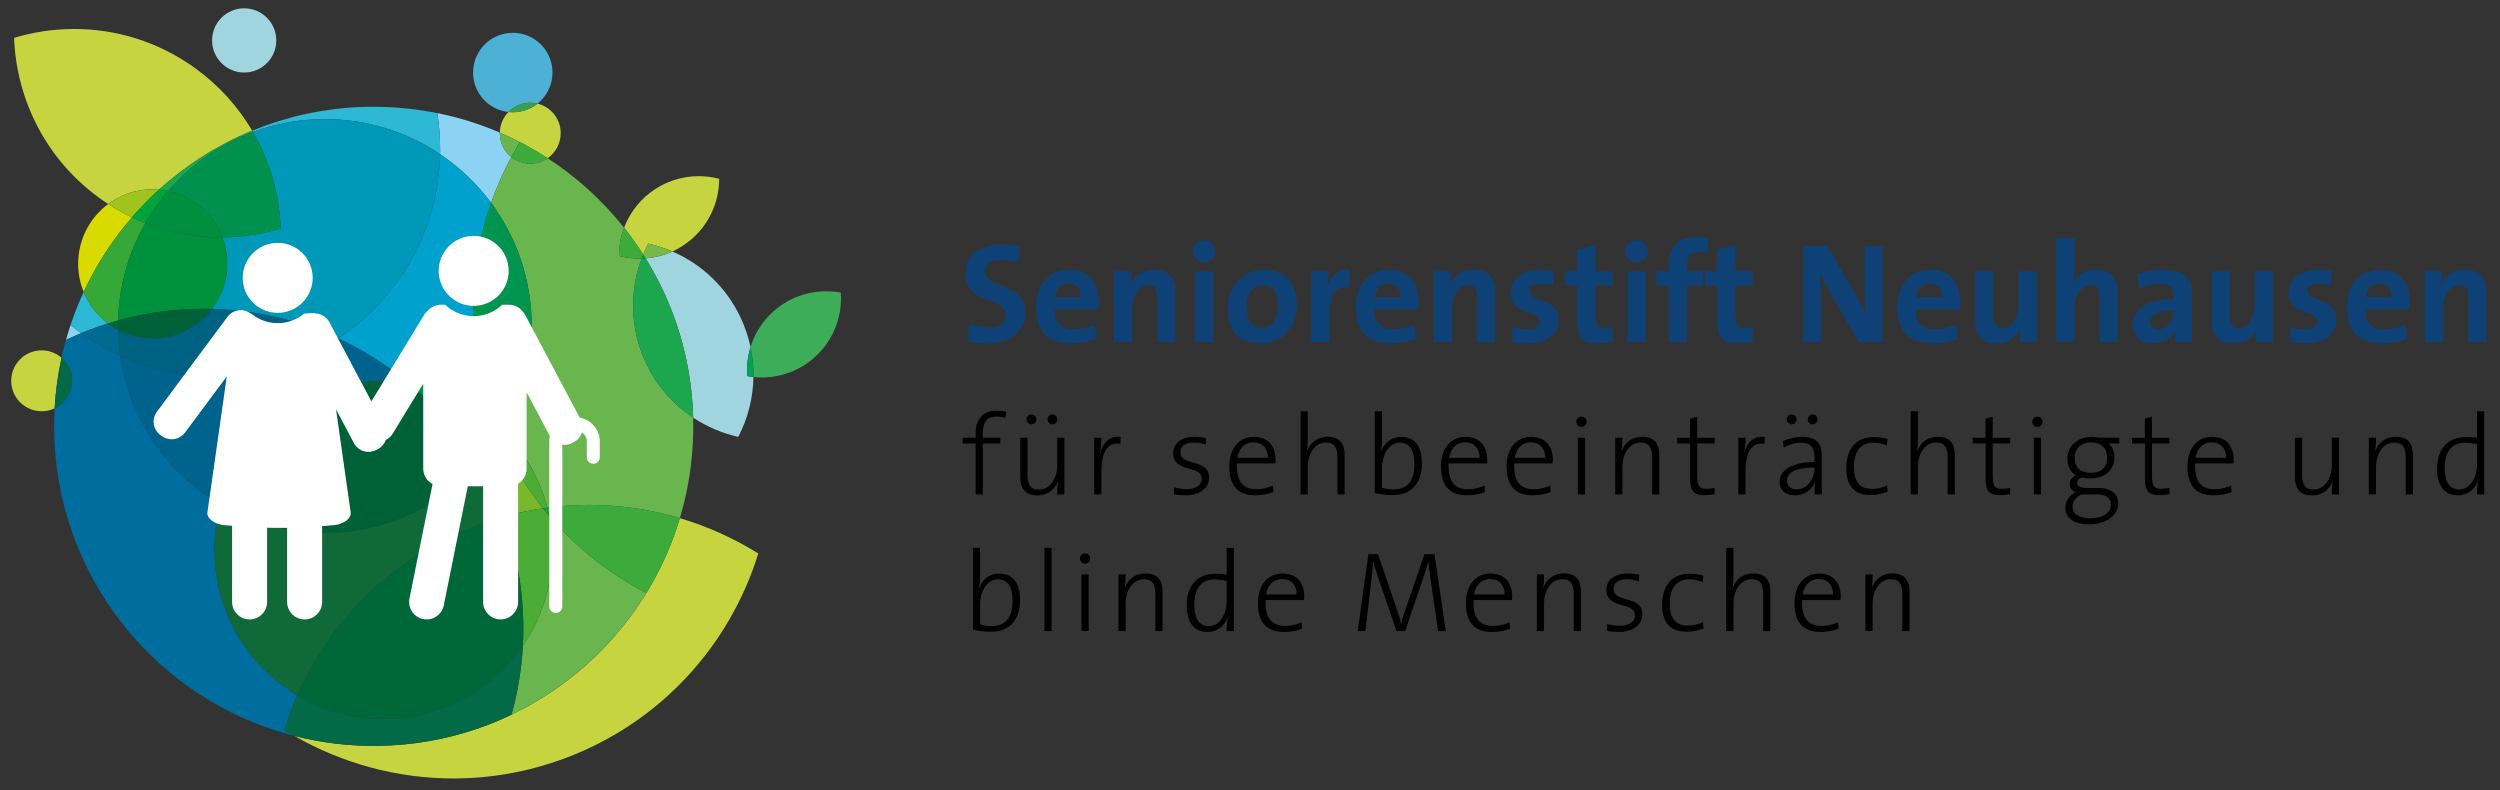<?xml version="1.0" encoding="utf-8"?>
<!-- Generator: Adobe Illustrator 16.0.0, SVG Export Plug-In . SVG Version: 6.00 Build 0)  -->
<!DOCTYPE svg PUBLIC "-//W3C//DTD SVG 1.1//EN" "http://www.w3.org/Graphics/SVG/1.1/DTD/svg11.dtd">
<svg version="1.1" id="Ebene_1" xmlns="http://www.w3.org/2000/svg" xmlns:xlink="http://www.w3.org/1999/xlink" x="0px" y="0px"
	 width="350px" height="110.647px" viewBox="0 0 350 110.647" enable-background="new 0 0 350 110.647" xml:space="preserve">
<rect x="0" y="0" width="350" height="110.647" fill="#333333" stroke="none"/>
<g>
	<defs>
		<rect id="SVGID_1_" width="350" height="110.647"/>
	</defs>
	<clipPath id="SVGID_2_">
		<use xlink:href="#SVGID_1_"  overflow="visible"/>
	</clipPath>
	<g clip-path="url(#SVGID_2_)">
		<defs>
			<rect id="SVGID_3_" x="-51.482" y="-103.753" width="457.402" height="322.359"/>
		</defs>
		<clipPath id="SVGID_4_">
			<use xlink:href="#SVGID_3_"  overflow="visible"/>
		</clipPath>
		<path clip-path="url(#SVGID_4_)" fill="#8CD2F2" d="M52.269,14.945c0.017,0,0.035-0.001,0.051-0.001
			C52.303,14.944,52.286,14.945,52.269,14.945 M52.208,14.945h0.049H52.208 M52.152,14.945h0.047H52.152 M52.093,14.945
			c0.017,0,0.035,0,0.05,0C52.126,14.945,52.111,14.945,52.093,14.945 M51.979,14.946c0.033,0,0.07,0,0.104,0
			C52.049,14.945,52.013,14.945,51.979,14.946 M51.918,14.947c0.017,0,0.034-0.001,0.049-0.001
			C51.951,14.946,51.935,14.947,51.918,14.947 M51.864,14.947c0.016,0,0.032,0,0.046,0C51.894,14.947,51.88,14.947,51.864,14.947
			 M51.804,14.948c0.017,0,0.035-0.001,0.05-0.001C51.838,14.947,51.821,14.948,51.804,14.948 M51.69,14.949
			c0.035-0.001,0.07-0.001,0.104-0.001C51.76,14.948,51.725,14.948,51.69,14.949 M51.63,14.95c0.016,0,0.033,0,0.049,0
			C51.663,14.95,51.648,14.95,51.63,14.95 M51.576,14.951c0.014,0,0.029,0,0.043,0C51.605,14.951,51.589,14.951,51.576,14.951
			 M51.516,14.952c0.017-0.001,0.035-0.001,0.051-0.001C51.55,14.951,51.533,14.951,51.516,14.952 M51.454,14.953
			c0.018,0,0.033,0,0.052,0C51.489,14.952,51.471,14.953,51.454,14.953 M51.403,14.954c0.016,0,0.034,0,0.051-0.001
			C51.438,14.954,51.419,14.954,51.403,14.954 M51.341,14.955c0.017,0,0.034-0.001,0.05-0.001
			C51.374,14.954,51.358,14.955,51.341,14.955 M51.286,14.957c0.013-0.001,0.033-0.001,0.048-0.001
			C51.317,14.955,51.303,14.956,51.286,14.957 M51.228,14.957c0.016,0,0.035,0,0.052,0C51.262,14.957,51.244,14.957,51.228,14.957
			 M51.113,14.96c0.036,0,0.07-0.002,0.105-0.002C51.183,14.958,51.149,14.96,51.113,14.96 M51.052,14.962
			c0.018,0,0.036,0,0.054-0.001C51.087,14.961,51.07,14.962,51.052,14.962 M50.997,14.964c0.018,0,0.036-0.001,0.053-0.002
			C51.032,14.963,51.014,14.964,50.997,14.964 M50.939,14.965c0.017,0,0.036-0.001,0.052-0.001
			C50.974,14.964,50.958,14.965,50.939,14.965 M50.825,14.969c0.036,0,0.071-0.002,0.107-0.003
			C50.896,14.967,50.86,14.968,50.825,14.969 M50.764,14.971c0.018-0.001,0.037-0.001,0.056-0.002
			C50.801,14.97,50.782,14.97,50.764,14.971 M50.708,14.974c0.02-0.002,0.036-0.002,0.056-0.002
			C50.744,14.972,50.727,14.972,50.708,14.974 M50.65,14.975c0.02-0.001,0.036-0.001,0.055-0.001
			C50.687,14.974,50.669,14.974,50.65,14.975 M50.537,14.98c0.037-0.001,0.073-0.003,0.112-0.005
			C50.609,14.977,50.575,14.979,50.537,14.98 M50.42,14.984c0.038-0.001,0.075-0.003,0.113-0.004
			C50.495,14.981,50.459,14.983,50.42,14.984 M50.363,14.986c0.019,0,0.037-0.001,0.057-0.002
			C50.4,14.985,50.382,14.986,50.363,14.986 M50.248,14.992c0.038-0.002,0.078-0.004,0.113-0.006
			C50.324,14.988,50.287,14.99,50.248,14.992 M35.305,18.294L35.305,18.294c4.64-1.91,9.674-3.063,14.943-3.302
			C44.979,15.232,39.945,16.384,35.305,18.294 M68.749,28.395c-1.971-2.657-4.387-4.964-7.136-6.813
			c0.005-0.242,0.008-0.486,0.008-0.729c0-1.709-0.136-3.386-0.397-5.021c-2.854-0.577-5.808-0.883-8.832-0.887
			c6.245,0.009,12.189,1.298,17.585,3.618c0,0.027-0.001,0.055-0.001,0.082c0,1.352,0.63,2.558,1.613,3.338
			C70.482,24.03,69.531,26.172,68.749,28.395 M87.375,31.883c-3.013-3.794-6.632-7.089-10.706-9.738c0,0,0,0,0-0.001
			C80.743,24.793,84.361,28.089,87.375,31.883C87.375,31.883,87.375,31.883,87.375,31.883 M8.615,50.086
			c0-0.001,0-0.001-0.001-0.001c0.702-3.211,1.749-6.294,3.101-9.206c0,0,0,0.001,0.001,0.002c-0.696,1.501-1.312,3.045-1.841,4.63
			c0.482,0.392,0.976,0.769,1.482,1.133c-0.717,0.298-1.424,0.614-2.121,0.948C9.007,48.413,8.799,49.245,8.615,50.086
			 M97.044,58.517c0-0.014,0-0.029-0.001-0.043C97.044,58.487,97.044,58.503,97.044,58.517 M97.045,58.568
			c0-0.017-0.001-0.032-0.001-0.048C97.044,58.536,97.045,58.552,97.045,58.568 M97.047,58.616
			c-0.001-0.016-0.001-0.028-0.001-0.043C97.045,58.587,97.045,58.602,97.047,58.616 M97.047,58.67c0-0.016,0-0.03,0-0.046
			C97.047,58.64,97.047,58.655,97.047,58.67 M97.048,58.717c0-0.015,0-0.031-0.001-0.046C97.048,58.686,97.048,58.702,97.048,58.717
			 M97.05,58.765c-0.001-0.012-0.001-0.025-0.001-0.039C97.048,58.74,97.048,58.752,97.05,58.765 M97.05,58.821
			c0-0.015,0-0.031,0-0.047C97.05,58.789,97.05,58.806,97.05,58.821 M97.052,58.866c0-0.014,0-0.027-0.002-0.041
			C97.052,58.839,97.052,58.852,97.052,58.866 M97.052,58.919c0-0.013,0-0.027,0-0.041C97.052,58.892,97.052,58.906,97.052,58.919
			 M97.054,58.969c0-0.016,0-0.03-0.001-0.046C97.053,58.939,97.053,58.954,97.054,58.969 M97.054,59.017c0-0.013,0-0.022,0-0.035
			C97.054,58.992,97.054,59.006,97.054,59.017 M97.055,59.072c0-0.014,0-0.03-0.001-0.044
			C97.055,59.042,97.055,59.058,97.055,59.072 M97.055,59.119c0-0.013,0-0.025,0-0.038C97.055,59.094,97.055,59.107,97.055,59.119
			 M97.056,59.174c0-0.013-0.001-0.03-0.001-0.043C97.055,59.144,97.056,59.161,97.056,59.174 M97.057,59.222
			c0-0.015,0-0.031,0-0.046C97.056,59.192,97.057,59.206,97.057,59.222 M97.057,59.269c0-0.011,0-0.023,0-0.035
			C97.057,59.245,97.057,59.259,97.057,59.269 M97.058,59.325c0-0.014-0.001-0.029-0.001-0.043
			C97.057,59.296,97.057,59.311,97.058,59.325 M7.583,59.339c0.006-0.728,0.028-1.454,0.069-2.173
			C7.611,57.886,7.588,58.61,7.583,59.339 M97.058,59.371v-0.034V59.371 M7.582,59.437c0-0.033,0-0.063,0-0.097
			C7.583,59.372,7.582,59.406,7.582,59.437 M97.058,59.475v-0.091V59.475 M7.582,59.482c0-0.015,0-0.028,0-0.043
			C7.582,59.454,7.582,59.468,7.582,59.482 M97.058,59.524v-0.036V59.524 M7.582,59.533v-0.042V59.533 M97.058,59.579v-0.045V59.579
			 M7.582,59.581v-0.044V59.581 M97.058,59.624V59.59V59.624 M7.582,59.625v-0.033V59.625 M7.582,59.684L7.582,59.684V59.64V59.684
			 M97.058,59.684v-0.044V59.684 M97.058,59.728v-0.044V59.728 M97.058,59.776v-0.035V59.776 M97.058,59.832v-0.046V59.832
			 M97.058,59.875v-0.038V59.875 M97.058,59.933v-0.042V59.933 M97.058,59.98v-0.046V59.98 M97.058,60.027V59.99V60.027
			 M97.057,60.083c0-0.015,0.001-0.03,0.001-0.045C97.058,60.053,97.057,60.068,97.057,60.083 M97.057,60.129
			c0-0.014,0-0.029,0-0.043C97.057,60.102,97.057,60.115,97.057,60.129 M97.056,60.182c0-0.014,0-0.029,0-0.044
			C97.057,60.152,97.056,60.168,97.056,60.182 M97.055,60.233c0-0.016,0.001-0.032,0.001-0.048
			C97.056,60.201,97.055,60.216,97.055,60.233 M97.055,60.28c0-0.016,0-0.029,0-0.045C97.055,60.251,97.055,60.264,97.055,60.28
			 M97.054,60.381c0-0.032,0.001-0.064,0.001-0.095C97.055,60.317,97.054,60.35,97.054,60.381 M97.05,60.533
			c0.002-0.048,0.003-0.097,0.004-0.147C97.053,60.435,97.052,60.484,97.05,60.533 M95.183,72.542L95.183,72.542
			c1.142-3.814,1.791-7.841,1.867-12.008C96.974,64.701,96.327,68.728,95.183,72.542"/>
		<path clip-path="url(#SVGID_4_)" fill="#00A1CD" d="M69.089,58.999c-3.32-2.844-7.437-4.785-11.971-5.441
			c-2.959-2.463-6.242-4.55-9.774-6.19c8.413-5.555,14.026-15.006,14.27-25.784c2.75,1.848,5.165,4.156,7.136,6.812
			c-1.631,4.643-2.519,9.635-2.519,14.834C66.23,48.779,67.242,54.095,69.089,58.999"/>
		<path clip-path="url(#SVGID_4_)" fill="#C6D53F" d="M63.485,108.984c-7.877,0-15.55-2.1-22.261-5.949
			c3.549,0.906,7.265,1.387,11.096,1.387h0.038h0.017h0.022h0.017h0.022h0.017h0.022h0.016h0.023h0.015
			c0.009-0.001,0.018-0.001,0.026-0.001h0.012h0.029h0.01c0.039,0,0.08,0,0.119,0h0.003c0.012,0,0.023,0,0.036-0.001h0.008h0.033
			c0.001,0,0.003,0,0.004,0h0.035h0.006c0.011,0,0.024,0,0.034,0h0.006c19.989-0.25,36.823-13.61,42.295-31.877
			c3.864,1.148,7.558,2.813,10.977,4.945c-3.959,12.779-13.589,23.65-27.099,28.679C73.925,108.078,68.661,108.984,63.485,108.984"
			/>
		<path clip-path="url(#SVGID_4_)" fill="#69B54E" d="M52.888,104.418c6.699-0.083,13.042-1.64,18.721-4.358
			c0.87-3.102,1.413-6.337,1.591-9.671c2.626-3.812,4.165-8.432,4.165-13.411c0-1.634-0.166-3.23-0.48-4.771
			c3.771,4.432,8.394,8.121,13.612,10.811c1.987-3.243,3.572-6.758,4.686-10.476h0.002C89.71,90.809,72.876,104.169,52.888,104.418
			 M52.848,104.419c0.011,0,0.022,0,0.035-0.001C52.873,104.419,52.859,104.419,52.848,104.419 M52.808,104.419
			c0.012,0,0.022,0,0.035,0C52.831,104.419,52.819,104.419,52.808,104.419 M52.77,104.419c0.011,0,0.022,0,0.033,0
			C52.792,104.419,52.782,104.419,52.77,104.419 M52.727,104.421c0.011-0.001,0.024-0.001,0.036-0.001
			C52.751,104.419,52.739,104.419,52.727,104.421 M52.605,104.422c0.041,0,0.08-0.001,0.12-0.001
			C52.685,104.421,52.644,104.422,52.605,104.422 M52.566,104.422c0.01,0,0.019,0,0.03,0
			C52.585,104.422,52.576,104.422,52.566,104.422 M52.529,104.422h0.027H52.529 M52.49,104.422h0.024H52.49 M52.454,104.422h0.021
			H52.454 M52.413,104.422h0.022H52.413 M52.374,104.422h0.022H52.374 M52.32,104.422h0.038H52.32"/>
		<path clip-path="url(#SVGID_4_)" fill="#3EAD59" d="M106.67,52.843c-0.397,0-0.794-0.021-1.189-0.064
			c0.023-1.393-0.109-2.798-0.404-4.193c0.573-1.866,1.648-3.603,3.211-4.998c2.111-1.883,4.743-2.809,7.365-2.809
			c0.689,0,1.379,0.064,2.057,0.191c0.237,3.308-1.007,6.685-3.674,9.063C111.924,51.917,109.293,52.843,106.67,52.843"/>
		<path clip-path="url(#SVGID_4_)" fill="#C6D53F" d="M15.144,28.562c-0.362-0.235-0.719-0.479-1.075-0.733
			C6.471,22.396,2.29,13.965,1.977,5.3c2.726-0.823,5.563-1.243,8.414-1.243c5.829,0,11.712,1.755,16.814,5.404
			c3.396,2.428,6.109,5.455,8.1,8.833c-4.824,1.986-9.229,4.792-13.033,8.242c-0.296-0.025-0.597-0.038-0.899-0.038
			C19.038,26.499,16.881,27.266,15.144,28.562"/>
		<path clip-path="url(#SVGID_4_)" fill="#69B54E" d="M22.273,26.537h-0.001c3.804-3.451,8.208-6.258,13.033-8.243
			c0,0.001,0,0,0,0.001C30.479,20.28,26.078,23.086,22.273,26.537"/>
		<path clip-path="url(#SVGID_4_)" fill="#C6D53F" d="M90.05,35.631c-0.828-1.296-1.723-2.548-2.676-3.749
			c0.708-1.878,1.931-3.589,3.638-4.903c2.031-1.563,4.426-2.317,6.804-2.317c0.967,0,1.933,0.125,2.87,0.373
			c-0.005,3.345-1.502,6.653-4.36,8.85c-0.692,0.533-1.427,0.972-2.189,1.319c-1.089-0.472-2.221-0.84-3.38-1.101
			C90.499,34.602,90.263,35.112,90.05,35.631"/>
		<path clip-path="url(#SVGID_4_)" fill="#69B54E" d="M90.05,35.632c-0.828-1.296-1.722-2.548-2.675-3.748v-0.001
			C88.329,33.083,89.222,34.335,90.05,35.632C90.05,35.631,90.05,35.631,90.05,35.632"/>
		<path clip-path="url(#SVGID_4_)" fill="#A0D5DF" d="M103.361,61.165c-2.248-0.503-4.392-1.417-6.318-2.695v-0.003
			c0-0.032-0.001-0.063-0.002-0.095c-0.001-0.001-0.001-0.005-0.001-0.007c-0.001-0.031-0.001-0.064-0.002-0.096v-0.003
			c0-0.016-0.002-0.03-0.002-0.046v-0.004c-0.001-0.032-0.003-0.064-0.003-0.096v-0.005c-0.001-0.015-0.001-0.031-0.001-0.045
			v-0.001c-0.002-0.018-0.002-0.033-0.002-0.05c-0.001,0-0.001-0.002-0.001-0.003c0-0.016,0-0.032-0.001-0.048
			c0-0.032-0.001-0.067-0.003-0.098c0-0.003,0-0.003,0-0.005c-0.001-0.031-0.003-0.066-0.004-0.098v-0.001
			c-0.002-0.049-0.004-0.101-0.007-0.15c-0.357-7.844-2.733-15.16-6.624-21.443c1.278-0.099,2.547-0.418,3.749-0.965
			c4.081,1.768,7.556,4.979,9.581,9.329c0.617,1.323,1.067,2.683,1.357,4.053c-0.405,1.317-0.561,2.697-0.461,4.065
			c0.287,0.054,0.576,0.097,0.868,0.128C105.433,55.712,104.697,58.586,103.361,61.165"/>
		<path clip-path="url(#SVGID_4_)" fill="#2DB8D5" d="M97.012,57.612c-0.357-7.844-2.735-15.16-6.624-21.443
			C94.278,42.452,96.655,49.768,97.012,57.612 M97.019,57.762c-0.002-0.05-0.004-0.099-0.007-0.15
			C97.014,57.663,97.016,57.713,97.019,57.762 M97.023,57.862c-0.001-0.033-0.003-0.065-0.004-0.098
			C97.02,57.796,97.021,57.831,97.023,57.862 M97.026,57.964c-0.001-0.032-0.001-0.065-0.003-0.098
			C97.023,57.897,97.024,57.933,97.026,57.964 M97.029,58.013c-0.001-0.015-0.003-0.032-0.003-0.048
			C97.026,57.981,97.027,57.997,97.029,58.013 M97.031,58.065c-0.002-0.017-0.002-0.032-0.002-0.049
			C97.029,58.033,97.029,58.048,97.031,58.065 M97.032,58.113c-0.001-0.016-0.001-0.03-0.001-0.046
			C97.031,58.082,97.031,58.098,97.032,58.113 M97.035,58.214c-0.001-0.032-0.001-0.064-0.003-0.095
			C97.034,58.15,97.034,58.184,97.035,58.214 M97.037,58.265c0-0.015-0.001-0.031-0.001-0.045
			C97.036,58.234,97.037,58.25,97.037,58.265 M97.041,58.364c-0.002-0.033-0.002-0.063-0.004-0.096
			C97.038,58.299,97.039,58.332,97.041,58.364 M97.042,58.466c0-0.032-0.001-0.063-0.002-0.094
			C97.041,58.403,97.042,58.434,97.042,58.466"/>
		<path clip-path="url(#SVGID_4_)" fill="#00A255" d="M105.481,52.779c-0.292-0.031-0.581-0.074-0.869-0.127
			c-0.098-1.369,0.059-2.749,0.463-4.065C105.372,49.981,105.504,51.386,105.481,52.779"/>
		<path clip-path="url(#SVGID_4_)" fill="#77B848" d="M90.388,36.169c-0.111-0.181-0.224-0.359-0.338-0.538
			c0.213-0.52,0.449-1.029,0.708-1.528c1.158,0.261,2.291,0.629,3.379,1.101C92.936,35.751,91.666,36.07,90.388,36.169"/>
		<path clip-path="url(#SVGID_4_)" fill="#1CA74F" d="M90.388,36.169c-0.112-0.18-0.225-0.359-0.338-0.538
			C90.165,35.81,90.277,35.989,90.388,36.169L90.388,36.169"/>
		<path clip-path="url(#SVGID_4_)" fill="#C6D53F" d="M97.043,58.473c-0.001-0.001-0.001-0.001-0.001-0.004
			C97.042,58.472,97.042,58.472,97.043,58.473 M97.044,58.521v-0.004V58.521 M97.045,58.573v-0.004V58.573 M97.047,58.624
			c0-0.002,0-0.005,0-0.009C97.046,58.617,97.047,58.622,97.047,58.624 M97.048,58.67C97.048,58.669,97.048,58.671,97.048,58.67
			 M97.048,58.727v-0.01V58.727 M97.05,58.775v-0.01V58.775 M97.051,58.825v-0.004V58.825 M97.052,58.878c0-0.004,0-0.008,0-0.012
			C97.052,58.87,97.052,58.875,97.052,58.878 M97.053,58.923v-0.004V58.923 M97.053,58.982c0-0.005,0-0.008,0-0.013
			C97.053,58.974,97.053,58.978,97.053,58.982 M97.055,59.028v-0.011V59.028 M97.055,59.082c0-0.003,0-0.006,0-0.01
			C97.055,59.076,97.055,59.079,97.055,59.082 M97.056,59.131c0-0.004,0-0.008-0.001-0.013
			C97.056,59.124,97.056,59.127,97.056,59.131 M97.056,59.177v-0.003V59.177 M97.058,59.234v-0.012V59.234 M97.058,59.282
			c0-0.005,0-0.008,0-0.014C97.058,59.273,97.058,59.277,97.058,59.282 M97.058,59.337c0-0.003,0-0.009,0-0.011
			C97.058,59.329,97.058,59.333,97.058,59.337 M97.058,59.384v-0.013V59.384 M97.059,59.488v-0.013V59.488 M97.059,59.533v-0.009
			V59.533 M97.059,59.59v-0.011V59.59 M97.059,59.639v-0.015V59.639 M97.059,59.741v-0.014V59.741 M97.059,59.786v-0.01V59.786
			 M97.059,59.839v-0.006V59.839 M97.059,59.891v-0.015V59.891 M97.059,59.934v-0.001V59.934 M97.058,59.99v-0.01V59.99
			 M97.058,60.037c0-0.003,0-0.007,0-0.01C97.058,60.03,97.058,60.034,97.058,60.037 M97.058,60.086v-0.003V60.086 M97.058,60.138
			v-0.009V60.138 M97.056,60.185v-0.002V60.185 M97.056,60.235v-0.002V60.235 M97.055,60.286c0-0.002,0-0.003,0-0.006
			C97.055,60.282,97.055,60.285,97.055,60.286 M97.053,60.386v-0.004V60.386 M97.051,60.534L97.051,60.534L97.051,60.534"/>
		<path clip-path="url(#SVGID_4_)" fill="#69B54E" d="M95.183,72.541c-4.088-1.214-8.364-1.851-12.704-1.851
			c-1.942,0-3.898,0.128-5.855,0.389c-1.065-4.151-3.228-7.862-6.16-10.805c2.524-4.296,3.971-9.301,3.971-14.644
			c0-6.456-2.113-12.42-5.686-17.235c0.781-2.223,1.733-4.365,2.84-6.411c0.726,0.578,1.647,0.923,2.649,0.923
			c0.902,0,1.741-0.28,2.43-0.761c4.074,2.648,7.693,5.943,10.706,9.738c-0.476,1.263-0.719,2.602-0.721,3.947
			c0.937,0.247,1.902,0.373,2.87,0.373c0.102,0,0.203-0.001,0.304-0.004c-1.701,4.561-1.646,9.775,0.572,14.537
			c1.518,3.26,3.852,5.882,6.643,7.734v0.003c0,0.014,0.001,0.03,0.001,0.043v0.004c0,0.017,0,0.031,0.001,0.048v0.004
			c0,0.015,0,0.028,0,0.043v0.009c0.001,0.015,0.001,0.03,0.001,0.045v0c0,0.017,0.001,0.031,0.001,0.046
			c0,0.003,0.001,0.007,0.001,0.01c0,0.013,0,0.026,0,0.039v0.008c0,0.016,0.001,0.031,0.001,0.047v0.004
			c0.001,0.013,0.001,0.027,0.001,0.041v0.013c0,0.014,0,0.028,0.001,0.041v0.004c0,0.016,0,0.031,0,0.046v0.013
			c0,0.012,0,0.022,0,0.035c0.001,0.004,0.001,0.006,0.001,0.01c0,0.015,0,0.031,0,0.046v0.009c0,0.012,0,0.026,0,0.038v0.012
			c0.001,0.013,0.001,0.029,0.001,0.042v0.003c0,0.015,0,0.03,0,0.044c0,0.005,0,0.009,0,0.014v0.034v0.013
			c0.001,0.015,0.001,0.029,0.001,0.044v0.011c0,0.011,0,0.023,0,0.035v0.013c0,0.029,0,0.061,0,0.09v0.015v0.035v0.009v0.046v0.011
			c0.001,0.01,0.001,0.023,0.001,0.034v0.015v0.045v0.044v0.013c0,0.011,0,0.022-0.001,0.035v0.011v0.046v0.006v0.038v0.013
			c0,0.015,0,0.029,0,0.043v0.001v0.046v0.009c0,0.013,0,0.025,0,0.038v0.01c0,0.015,0,0.03-0.001,0.045v0.004v0.043
			c0,0.003,0,0.006,0,0.009v0.043c0,0.001,0,0.001,0,0.003c0,0.016,0,0.032-0.001,0.048v0.003c0,0.015,0,0.028,0,0.043v0.007
			c0,0.032-0.001,0.063-0.001,0.095c0,0.001,0,0.004,0,0.005c0,0.048-0.001,0.098-0.001,0.146v0
			C96.974,64.701,96.326,68.728,95.183,72.541"/>
		<path clip-path="url(#SVGID_4_)" fill="#00954F" d="M70.464,60.274c-0.441-0.442-0.9-0.868-1.375-1.275
			c-1.848-4.904-2.859-10.22-2.859-15.77c0-5.2,0.887-10.192,2.519-14.834c3.573,4.815,5.686,10.779,5.686,17.235
			C74.435,50.973,72.988,55.978,70.464,60.274"/>
		<path clip-path="url(#SVGID_4_)" fill="#3CAB3C" d="M90.497,83.018c-5.219-2.691-9.841-6.378-13.613-10.81
			c-0.078-0.379-0.165-0.756-0.261-1.128c1.958-0.262,3.914-0.39,5.858-0.39c4.338,0,8.614,0.636,12.702,1.852
			C94.068,76.26,92.483,79.775,90.497,83.018"/>
		<path clip-path="url(#SVGID_4_)" fill="#3CAB3C" d="M89.524,36.203c-0.968,0-1.933-0.125-2.87-0.373
			c0.001-1.345,0.245-2.683,0.72-3.947c0.953,1.201,1.848,2.453,2.676,3.749c-0.077,0.188-0.151,0.376-0.222,0.567
			C89.727,36.201,89.625,36.203,89.524,36.203"/>
		<path clip-path="url(#SVGID_4_)" fill="#77B848" d="M97.012,57.613L97.012,57.613 M97.019,57.765v-0.002V57.765 M97.023,57.867
			c0-0.003,0-0.002-0.001-0.005C97.023,57.863,97.023,57.864,97.023,57.867 M97.026,57.965L97.026,57.965 M97.029,58.016v-0.003
			V58.016 M97.031,58.067v-0.001V58.067 M97.032,58.118c0-0.003,0-0.003,0-0.005C97.032,58.115,97.032,58.116,97.032,58.118
			 M97.035,58.22v-0.005V58.22 M97.037,58.268v-0.004V58.268 M97.041,58.371c0-0.003,0-0.004-0.001-0.007
			C97.041,58.365,97.041,58.369,97.041,58.371 M97.042,58.469L97.042,58.469v-0.003V58.469"/>
		<path clip-path="url(#SVGID_4_)" fill="#1CA74F" d="M97.042,58.469c-2.792-1.852-5.125-4.473-6.644-7.733
			c-2.217-4.762-2.272-9.977-0.57-14.537c0.186-0.005,0.374-0.015,0.56-0.029c3.889,6.282,6.267,13.599,6.624,21.443
			c0.002,0.051,0.005,0.1,0.007,0.15v0.002c0.001,0.032,0.003,0.065,0.003,0.097c0.001,0.003,0.001,0.001,0.001,0.005
			c0,0.032,0.001,0.065,0.003,0.098c0,0.015,0.001,0.032,0.003,0.048v0.003c0,0.017,0,0.032,0.002,0.05v0.001
			c0,0.015,0,0.03,0.001,0.045c0,0.002,0,0.002,0,0.005c0.001,0.032,0.002,0.065,0.003,0.096v0.005c0,0.014,0.001,0.03,0.001,0.044
			v0.004c0.001,0.033,0.002,0.063,0.003,0.096c0.001,0.003,0.001,0.004,0.001,0.007c0,0.032,0.001,0.063,0.002,0.095V58.469"/>
		<path clip-path="url(#SVGID_4_)" fill="#00A13F" d="M89.829,36.199c0.07-0.19,0.144-0.379,0.222-0.566
			c0.114,0.178,0.226,0.357,0.337,0.537C90.201,36.184,90.015,36.193,89.829,36.199"/>
		<path clip-path="url(#SVGID_4_)" fill="#A0D5DF" d="M52.257,14.944h0.012H52.257 M52.392,14.944H52.32H52.392 M52.199,14.945
			h0.009H52.199 M52.144,14.945h0.008H52.144 M52.083,14.946c0.004-0.001,0.007-0.001,0.01-0.001
			C52.089,14.945,52.087,14.945,52.083,14.946 M51.969,14.946h0.011H51.969 M51.91,14.946h0.008H51.91 M51.855,14.947h0.01H51.855
			 M51.795,14.948h0.009H51.795 M51.679,14.949h0.011H51.679 M51.619,14.95c0.004-0.001,0.008-0.001,0.011-0.001
			C51.627,14.949,51.622,14.949,51.619,14.95 M51.567,14.951h0.008H51.567 M51.506,14.952h0.01H51.506 M51.454,14.953L51.454,14.953
			 M51.391,14.954h0.012H51.391 M51.334,14.956c0.001,0,0.004,0,0.008,0C51.338,14.955,51.337,14.956,51.334,14.956 M51.279,14.957
			h0.006H51.279 M51.219,14.958c0.002,0,0.005,0,0.007,0C51.225,14.958,51.222,14.958,51.219,14.958 M51.106,14.961h0.006H51.106
			 M51.049,14.962h0.003H51.049 M50.993,14.964h0.004H50.993 M50.933,14.965c0.001,0,0.004,0,0.007,0
			C50.937,14.965,50.936,14.965,50.933,14.965 M50.819,14.97h0.004H50.819 M50.764,14.971L50.764,14.971L50.764,14.971
			 M50.706,14.974h0.002H50.706 M50.647,14.976h0.003H50.647 M50.533,14.979h0.003H50.533 M50.42,14.984L50.42,14.984L50.42,14.984
			 M50.362,14.986L50.362,14.986L50.362,14.986 M50.248,14.992h0.001H50.248"/>
		<path clip-path="url(#SVGID_4_)" fill="#2DB8D5" d="M61.613,21.583c-4.61-3.099-10.159-4.906-16.131-4.906
			c-3.542,0-6.935,0.636-10.071,1.799c-0.036-0.061-0.071-0.12-0.106-0.181c4.64-1.911,9.674-3.063,14.943-3.304
			c0.039-0.001,0.076-0.003,0.113-0.004h0.002c0.019-0.001,0.037-0.001,0.057-0.003l0,0c0.038-0.001,0.075-0.002,0.113-0.004
			c0.002,0,0.002,0,0.003,0c0.038-0.001,0.073-0.003,0.112-0.004h0.001c0.02,0,0.037-0.001,0.055-0.002h0.003
			c0.019-0.001,0.036-0.001,0.056-0.001c0.018-0.001,0.037-0.001,0.056-0.002h0.005c0.035-0.001,0.072-0.002,0.107-0.004h0.008
			c0.017,0,0.035,0,0.052-0.001h0.005c0.019,0,0.036,0,0.053-0.001h0.002c0.018,0,0.036,0,0.053-0.002c0.003,0,0.007,0,0.008,0
			c0.036,0,0.07-0.001,0.107-0.002h0.007c0.017,0,0.035,0,0.052,0c0.004,0,0.002,0,0.007-0.001c0.016,0,0.031,0,0.048,0h0.007
			c0.017-0.001,0.033-0.001,0.05-0.001h0.012c0.016-0.001,0.034-0.001,0.051-0.001l0,0c0.017,0,0.035-0.001,0.051-0.001h0.01
			c0.017,0,0.035-0.001,0.051-0.001h0.009c0.014,0,0.03,0,0.044,0h0.01c0.018,0,0.032-0.001,0.049-0.001c0.005,0,0.007,0,0.011,0
			c0.035,0,0.07,0,0.104-0.001h0.009c0.017,0,0.033,0,0.05,0c0.003,0,0.008,0,0.01,0h0.046c0.003,0,0.005,0,0.008-0.001h0.049h0.013
			c0.034,0,0.069,0,0.102,0h0.011h0.05h0.008c0.015,0,0.033-0.001,0.047-0.001h0.009h0.049h0.012h0.051h0.072
			c3.024,0.005,5.978,0.311,8.833,0.888c0.261,1.636,0.397,3.313,0.397,5.021C61.622,21.097,61.619,21.34,61.613,21.583"/>
		<path clip-path="url(#SVGID_4_)" fill="#0098B8" d="M47.344,47.367c-5.393-2.503-11.369-3.965-17.667-4.124
			c1.334-1.752,2.126-3.941,2.126-6.313c0-1.303-0.239-2.549-0.674-3.698c2.768-0.023,5.52-0.443,8.168-1.242
			c-0.169-4.724-1.49-9.377-3.887-13.514c3.137-1.164,6.53-1.8,10.071-1.8c5.973,0,11.521,1.808,16.132,4.906
			C61.37,32.36,55.757,41.813,47.344,47.367"/>
		<path clip-path="url(#SVGID_4_)" fill="#1CA74F" d="M23.551,26.727c-0.417-0.088-0.844-0.153-1.277-0.188
			c3.804-3.452,8.206-6.257,13.031-8.244c0.036,0.061,0.07,0.121,0.106,0.182C30.784,20.193,26.715,23.059,23.551,26.727"/>
		<path clip-path="url(#SVGID_4_)" fill="#00914E" d="M31.128,33.231c-1.242-3.275-4.087-5.763-7.578-6.504
			c3.165-3.668,7.233-6.534,11.86-8.251c2.396,4.137,3.716,8.791,3.887,13.514C36.649,32.789,33.897,33.208,31.128,33.231"/>
		<path clip-path="url(#SVGID_4_)" fill="#2DB8D5" d="M11.357,46.644c-0.506-0.364-1-0.742-1.481-1.134
			c0.528-1.584,1.144-3.13,1.839-4.63c0.72,1.755,1.902,3.271,3.398,4.395C13.835,45.677,12.583,46.134,11.357,46.644"/>
		<path clip-path="url(#SVGID_4_)" fill="#2371A2" d="M7.583,59.341v-0.002V59.341z M7.583,59.439v-0.002V59.439 M7.583,59.491
			v-0.008V59.491 M7.582,59.537v-0.002V59.537 M7.582,59.593v-0.012V59.593 M7.582,59.64v-0.015V59.64"/>
		<path clip-path="url(#SVGID_4_)" fill="#006D9F" d="M41.225,103.036C21.884,98.099,7.581,80.561,7.581,59.683v-0.043v-0.013
			c0-0.012,0-0.022,0.001-0.033v-0.012v-0.045v-0.001v-0.044v-0.008c0-0.014,0-0.028,0-0.043v-0.002c0-0.032,0-0.064,0-0.097V59.34
			c0.006-0.729,0.028-1.454,0.069-2.175c1.443-0.682,2.44-2.151,2.44-3.854c0-1.29-0.572-2.445-1.477-3.227
			c0.185-0.839,0.391-1.671,0.621-2.493c0.697-0.333,1.404-0.65,2.121-0.948c1.705,1.227,3.537,2.289,5.472,3.162
			c1.285,8.894,6.612,16.481,14.061,20.835c-0.559,2.017-0.858,4.142-0.858,6.337c0,8.659,4.651,16.233,11.59,20.359
			c-0.696,1.579-1.303,3.198-1.815,4.85C40.273,102.479,40.746,102.761,41.225,103.036"/>
		<path clip-path="url(#SVGID_4_)" fill="#00638E" d="M30.889,70.641C23.441,66.287,18.113,58.7,16.829,49.806
			c3.979,1.797,8.395,2.797,13.044,2.797c6.454,0,12.459-1.926,17.472-5.236c3.533,1.641,6.814,3.728,9.774,6.189
			c-1.117-0.161-2.259-0.245-3.421-0.245C42.822,53.311,33.66,60.647,30.889,70.641"/>
		<path clip-path="url(#SVGID_4_)" fill="#276B45" d="M52.882,104.418h0.006H52.882 M52.842,104.419h0.007H52.842 M52.803,104.419
			h0.004H52.803 M52.762,104.419h0.008H52.762 M52.724,104.42h0.003H52.724 M52.595,104.421h0.01H52.595 M52.556,104.421h0.011
			H52.556 M52.514,104.421h0.015H52.514 M52.475,104.422c0.006,0,0.009-0.001,0.015-0.001
			C52.485,104.421,52.479,104.422,52.475,104.422 M52.435,104.422h0.017H52.435 M52.396,104.422h0.017H52.396 M52.357,104.422h0.017
			H52.357"/>
		<path clip-path="url(#SVGID_4_)" fill="#046946" d="M52.32,104.422c-3.83,0-7.547-0.481-11.095-1.387
			c-0.479-0.273-0.951-0.556-1.418-0.848c0.512-1.651,1.118-3.271,1.815-4.851c3.535,2.103,7.664,3.309,12.076,3.309
			c8.092,0,15.235-4.06,19.502-10.256c-0.178,3.333-0.721,6.569-1.591,9.671c-5.679,2.718-12.022,4.275-18.721,4.358h-0.005
			c-0.012,0.001-0.023,0.001-0.035,0.001h-0.006c-0.012,0-0.022,0-0.035,0h-0.005c-0.011,0-0.022,0-0.033,0h-0.007
			c-0.012,0-0.025,0-0.036,0.001h-0.002c-0.04,0-0.079,0.001-0.12,0.001h-0.009c-0.011,0-0.02,0-0.03,0h-0.011h-0.027h-0.015H52.49
			c-0.006,0-0.009,0-0.015,0h-0.021h-0.019h-0.022h-0.017h-0.022h-0.017H52.32"/>
		<path clip-path="url(#SVGID_4_)" fill="#006B91" d="M16.828,49.806c-1.935-0.873-3.766-1.935-5.471-3.162
			c1.226-0.509,2.478-0.967,3.756-1.368c0.447,0.336,0.921,0.637,1.42,0.898C16.557,47.405,16.656,48.617,16.828,49.806"/>
		<path clip-path="url(#SVGID_4_)" fill="#006282" d="M29.873,52.602c-4.65,0-9.066-1-13.045-2.797
			c-0.171-1.188-0.271-2.4-0.293-3.631c1.446,0.758,3.091,1.187,4.837,1.187c3.388,0,6.398-1.615,8.305-4.118
			c6.298,0.16,12.274,1.62,17.666,4.124C42.333,50.676,36.327,52.602,29.873,52.602"/>
		<path clip-path="url(#SVGID_4_)" fill="#D9DA00" d="M11.714,40.878c-0.499-1.218-0.773-2.55-0.773-3.948
			c0-3.426,1.651-6.467,4.202-8.368c1.081,0.703,2.192,1.324,3.328,1.865C15.76,33.562,13.479,37.075,11.714,40.878"/>
		<path clip-path="url(#SVGID_4_)" fill="#78B82C" d="M11.715,40.88c0,0,0-0.001,0-0.002c1.765-3.803,4.046-7.316,6.757-10.45
			c0,0,0.001,0,0.002,0C15.762,33.562,13.479,37.077,11.715,40.88"/>
		<path clip-path="url(#SVGID_4_)" fill="#9FC41D" d="M18.471,30.428c-1.135-0.542-2.247-1.163-3.328-1.866
			c1.738-1.296,3.894-2.063,6.228-2.063c0.304,0,0.604,0.013,0.9,0.038C20.928,27.756,19.659,29.055,18.471,30.428"/>
		<path clip-path="url(#SVGID_4_)" fill="#4BAD35" d="M18.473,30.429c0,0,0,0-0.002,0c1.188-1.373,2.458-2.672,3.801-3.891h0.001
			C20.929,27.756,19.661,29.056,18.473,30.429"/>
		<path clip-path="url(#SVGID_4_)" fill="#36A838" d="M15.113,45.275c-1.496-1.123-2.679-2.639-3.398-4.395
			c1.764-3.804,4.047-7.318,6.759-10.452c0.618,0.295,1.245,0.567,1.876,0.815c-2.31,4.028-3.681,8.664-3.81,13.61
			C16.061,44.987,15.585,45.127,15.113,45.275"/>
		<path clip-path="url(#SVGID_4_)" fill="#00913D" d="M16.539,44.854c0.13-4.945,1.5-9.583,3.812-13.609
			c3.404,1.335,6.979,1.988,10.532,1.988c0.081,0,0.164,0,0.245-0.001c0.436,1.15,0.675,2.396,0.675,3.698
			c0,2.374-0.792,4.562-2.126,6.314c-0.383-0.009-0.766-0.015-1.15-0.015C24.374,43.229,20.354,43.795,16.539,44.854"/>
		<path clip-path="url(#SVGID_4_)" fill="#00A23C" d="M20.35,31.244c-0.631-0.247-1.258-0.519-1.878-0.814
			c1.188-1.374,2.457-2.673,3.801-3.892c0.434,0.037,0.861,0.101,1.278,0.189C22.347,28.123,21.273,29.635,20.35,31.244"/>
		<path clip-path="url(#SVGID_4_)" fill="#008F3E" d="M30.883,33.233c-3.553,0-7.128-0.653-10.533-1.989
			c0.923-1.608,1.997-3.122,3.201-4.517c3.491,0.743,6.336,3.229,7.579,6.505C31.048,33.232,30.964,33.233,30.883,33.233"/>
		<path clip-path="url(#SVGID_4_)" fill="#006738" d="M16.535,46.174c-0.499-0.261-0.974-0.563-1.421-0.898
			c0.472-0.148,0.947-0.288,1.426-0.421c-0.006,0.259-0.011,0.516-0.011,0.775C16.528,45.811,16.532,45.993,16.535,46.174"/>
		<path clip-path="url(#SVGID_4_)" fill="#006037" d="M21.372,47.361c-1.746,0-3.392-0.429-4.837-1.187
			c-0.004-0.182-0.006-0.363-0.006-0.545c0-0.259,0.003-0.518,0.011-0.775c3.815-1.059,7.835-1.625,11.988-1.625
			c0.384,0,0.767,0.004,1.149,0.014C27.771,45.746,24.76,47.361,21.372,47.361"/>
		<path clip-path="url(#SVGID_4_)" fill="#4DB1D5" d="M71.177,15.68c-2.783-0.305-4.947-2.664-4.947-5.527
			c0-3.07,2.49-5.56,5.56-5.56c3.071,0,5.561,2.49,5.561,5.56c0,1.763-0.82,3.333-2.1,4.353c-0.325-0.08-0.664-0.122-1.013-0.122
			C73.037,14.384,71.952,14.88,71.177,15.68"/>
		<path clip-path="url(#SVGID_4_)" fill="#C6D53F" d="M5.831,57.573c-2.354,0-4.262-1.908-4.262-4.261
			c0-2.354,1.908-4.262,4.262-4.262c1.064,0,2.037,0.39,2.783,1.034c-0.503,2.3-0.829,4.664-0.963,7.081
			C7.099,57.427,6.481,57.573,5.831,57.573"/>
		<path clip-path="url(#SVGID_4_)" fill="#69B54E" d="M7.651,57.165c0.135-2.417,0.459-4.781,0.962-7.081c0,0,0.001,0,0.001,0.001
			C8.112,52.385,7.786,54.749,7.651,57.165"/>
		<path clip-path="url(#SVGID_4_)" fill="#046946" d="M7.651,57.165c0.135-2.417,0.461-4.78,0.964-7.08
			c0.905,0.782,1.477,1.937,1.477,3.226C10.092,55.013,9.095,56.482,7.651,57.165"/>
		<path clip-path="url(#SVGID_4_)" fill="#C6D53F" d="M76.67,22.145c-2.115-1.374-4.353-2.574-6.693-3.581
			c0.021-1.12,0.474-2.134,1.201-2.883c0.201,0.021,0.405,0.033,0.613,0.033c1.309,0,2.512-0.452,3.461-1.209
			c1.864,0.456,3.248,2.136,3.248,4.14C78.499,20.095,77.775,21.375,76.67,22.145"/>
		<path clip-path="url(#SVGID_4_)" fill="#69B54E" d="M76.668,22.146c-1.25-0.813-2.544-1.564-3.876-2.251
			c-0.418,0.685-0.82,1.381-1.203,2.088c-0.983-0.78-1.613-1.986-1.613-3.338c0-0.027,0-0.054,0-0.082
			C72.318,19.57,74.555,20.771,76.668,22.146C76.669,22.145,76.669,22.145,76.668,22.146"/>
		<path clip-path="url(#SVGID_4_)" fill="#3CAB3C" d="M74.238,22.906c-1.001,0-1.922-0.345-2.648-0.922
			c0.383-0.708,0.783-1.405,1.203-2.089c1.332,0.687,2.625,1.438,3.876,2.251C75.979,22.625,75.141,22.906,74.238,22.906"/>
		<path clip-path="url(#SVGID_4_)" fill="#3B9E4D" d="M71.79,15.714c-0.208,0-0.412-0.012-0.613-0.034
			c0.773-0.799,1.859-1.296,3.06-1.296c0.35,0,0.689,0.042,1.014,0.121C74.302,15.262,73.099,15.714,71.79,15.714"/>
		<path clip-path="url(#SVGID_4_)" fill="#A0D5DF" d="M34.187,10.153c-2.482,0-4.495-2.013-4.495-4.495s2.012-4.495,4.495-4.495
			c2.482,0,4.495,2.013,4.495,4.495S36.668,10.153,34.187,10.153"/>
		<path clip-path="url(#SVGID_4_)" fill="#78B82C" d="M70.463,72.348c-0.95-2.55-2.127-4.992-3.506-7.299
			c1.104-1.22,2.107-2.537,2.992-3.933c1.583,3.625,3.633,6.999,6.072,10.047C74.165,71.437,72.31,71.831,70.463,72.348"/>
		<path clip-path="url(#SVGID_4_)" fill="#00953C" d="M66.957,65.049c-2.611-4.368-5.946-8.255-9.838-11.493
			c4.533,0.656,8.65,2.597,11.971,5.442c0.269,0.715,0.556,1.421,0.86,2.118C69.064,62.512,68.062,63.83,66.957,65.049"/>
		<path clip-path="url(#SVGID_4_)" fill="#4BAD35" d="M73.201,90.39c0.043-0.801,0.064-1.609,0.064-2.421
			c0-5.494-0.99-10.757-2.802-15.62c1.847-0.518,3.702-0.912,5.559-1.185c0.283,0.353,0.569,0.7,0.862,1.044
			c0.316,1.541,0.481,3.136,0.481,4.77C77.365,81.957,75.827,86.577,73.201,90.39"/>
		<path clip-path="url(#SVGID_4_)" fill="#4BAD35" d="M76.021,71.163c-2.439-3.048-4.489-6.421-6.072-10.045
			c0.177-0.279,0.348-0.559,0.515-0.844c2.932,2.943,5.095,6.654,6.16,10.805C76.422,71.106,76.223,71.134,76.021,71.163"/>
		<path clip-path="url(#SVGID_4_)" fill="#00933D" d="M69.949,61.117c-0.304-0.697-0.59-1.403-0.86-2.118
			c0.475,0.407,0.934,0.833,1.375,1.276C70.297,60.559,70.126,60.839,69.949,61.117"/>
		<path clip-path="url(#SVGID_4_)" fill="#12A53A" d="M76.884,72.208c-0.292-0.344-0.579-0.692-0.863-1.045
			c0.201-0.029,0.401-0.058,0.602-0.084C76.719,71.452,76.806,71.829,76.884,72.208"/>
		<path clip-path="url(#SVGID_4_)" fill="#106938" d="M41.621,97.336c-6.939-4.125-11.59-11.698-11.59-20.358
			c0-2.194,0.299-4.32,0.858-6.337c4.285,2.507,9.272,3.941,14.593,3.941c8.519,0,16.177-3.677,21.475-9.532
			c1.378,2.306,2.555,4.747,3.505,7.298c-1.191,0.334-2.378,0.721-3.559,1.16C55.142,77.887,46.319,86.695,41.621,97.336"/>
		<path clip-path="url(#SVGID_4_)" fill="#006137" d="M45.482,74.582c-5.321,0-10.309-1.435-14.594-3.941
			c2.771-9.993,11.933-17.33,22.809-17.33c1.162,0,2.304,0.083,3.42,0.245c3.894,3.239,7.228,7.125,9.839,11.494
			C61.659,70.905,54.001,74.582,45.482,74.582"/>
		<path clip-path="url(#SVGID_4_)" fill="#006838" d="M53.698,100.645c-4.411,0-8.541-1.207-12.077-3.309
			c4.699-10.641,13.521-19.449,25.283-23.828c1.18-0.439,2.368-0.826,3.559-1.16c1.813,4.863,2.803,10.126,2.803,15.62
			c0,0.812-0.022,1.619-0.064,2.421C68.933,96.585,61.79,100.645,53.698,100.645"/>
		<path clip-path="url(#SVGID_4_)" fill="#FFFFFF" d="M66.314,42.823c2.702,0,4.9-2.198,4.9-4.901c0-2.702-2.198-4.9-4.9-4.9
			s-4.901,2.198-4.901,4.9C61.413,40.625,63.612,42.823,66.314,42.823"/>
		<path clip-path="url(#SVGID_4_)" fill="#FFFFFF" d="M81.153,58.459l-7.616-14.347c-0.081-0.152-0.178-0.288-0.287-0.413
			c-0.449-0.623-1.175-1.033-1.997-1.033h-0.952c-1.042,0.986-2.443,1.596-3.989,1.596c-1.544,0-2.946-0.609-3.987-1.596h-0.61
			c-0.7,0-1.33,0.298-1.78,0.771c-0.192,0.158-0.368,0.342-0.504,0.565l-7.438,12.189L46.1,45.09
			c-0.387-0.729-1.118-1.158-1.888-1.207c-0.192-0.056-0.395-0.077-0.602-0.055c-0.347,0.037-0.693,0.055-1.04,0.083
			c-1.006,0.829-2.292,1.327-3.693,1.327c-1.418,0-2.72-0.513-3.73-1.361c-0.026-0.002-0.053-0.004-0.082-0.006
			c-1.013-0.752-2.457-0.539-3.21,0.473l-9.903,13.318c-0.267,0.357-0.405,0.768-0.438,1.184c-0.05,0.62,0.147,1.247,0.575,1.723
			c0.099,0.112,0.211,0.214,0.334,0.307l0.248,0.184c0.441,0.327,0.962,0.461,1.475,0.438c0.618-0.029,1.214-0.303,1.639-0.803
			c0.032-0.037,0.069-0.067,0.098-0.107l5.867-7.89c-0.902,6.344-1.805,12.688-2.708,19.032c-0.12,0.81,0.917,1.641,2.313,1.79
			c0.38,0.041,0.761,0.056,1.141,0.091v10.662c0,1.348,1.102,2.45,2.45,2.45c1.348,0,2.45-1.103,2.45-2.45V73.885
			c0.934,0.021,1.865,0.028,2.8,0.014v10.373c0,1.348,1.102,2.45,2.45,2.45s2.451-1.103,2.451-2.45V73.653
			c0.562-0.047,1.125-0.074,1.686-0.134c1.394-0.148,2.433-0.98,2.312-1.79c-0.685-4.806-1.369-9.611-2.052-14.417l2.512,4.733
			c0.593,1.116,1.99,1.544,3.106,0.952l0.271-0.144c0.528-0.281,0.896-0.743,1.081-1.268c0.384-0.186,0.723-0.475,0.96-0.864
			l4.278-7.012v11.903c0,0.934,0.532,1.74,1.302,2.159l-3.228,16.016c-0.267,1.321,0.597,2.62,1.918,2.887
			c1.32,0.266,2.619-0.598,2.886-1.918l3.361-16.677h2.145v16.192c0,1.348,1.103,2.45,2.45,2.45s2.451-1.103,2.451-2.45V67.711
			c0.709-0.435,1.189-1.209,1.189-2.098V54.911l3.259,6.138c-0.053,0.232-0.085,0.471-0.085,0.718v23.132
			c0,0.504,0.408,0.913,0.912,0.913s0.912-0.408,0.912-0.913V62.261c0.458,0.062,0.938-0.009,1.376-0.241l0.272-0.145
			c0.55-0.292,0.931-0.78,1.107-1.335c0.405,0.285,0.671,0.726,0.671,1.226v2.247c0,0.504,0.408,0.911,0.912,0.911
			c0.504,0,0.912-0.407,0.912-0.911v-2.247C83.969,60.139,82.758,58.778,81.153,58.459"/>
		<path clip-path="url(#SVGID_4_)" fill="#FFFFFF" d="M38.876,43.801c2.703,0,4.901-2.199,4.901-4.901c0-2.702-2.199-4.9-4.901-4.9
			c-2.702,0-4.9,2.198-4.9,4.9C33.977,41.603,36.174,43.801,38.876,43.801"/>
		<path clip-path="url(#SVGID_4_)" fill="#0E4276" d="M138.251,48.094c-0.955,0-1.909-0.099-2.744-0.318l0.159-2.406
			c0.755,0.259,1.829,0.477,2.803,0.477c1.312,0,2.326-0.536,2.326-1.77c0-2.564-5.626-1.392-5.626-5.805
			c0-2.386,1.888-4.036,5.109-4.036c0.756,0,1.631,0.099,2.426,0.238l-0.14,2.267c-0.756-0.219-1.591-0.358-2.406-0.358
			c-1.491,0-2.247,0.676-2.247,1.63c0,2.406,5.646,1.511,5.646,5.707C143.559,46.245,141.551,48.094,138.251,48.094"/>
		<path clip-path="url(#SVGID_4_)" fill="#0E4276" d="M153.758,43.342h-6.124c-0.021,1.849,0.895,2.743,2.723,2.743
			c0.975,0,2.029-0.218,2.883-0.616l0.239,1.968c-1.054,0.417-2.307,0.636-3.54,0.636c-3.141,0-4.891-1.571-4.891-5.05
			c0-3.022,1.67-5.249,4.633-5.249c2.883,0,4.155,1.968,4.155,4.414C153.836,42.527,153.816,42.924,153.758,43.342 M149.602,39.644
			c-1.054,0-1.79,0.775-1.929,1.969h3.638C151.352,40.379,150.675,39.644,149.602,39.644"/>
		<path clip-path="url(#SVGID_4_)" fill="#0E4276" d="M162.027,47.875v-6.322c0-1.034-0.278-1.65-1.213-1.65
			c-1.292,0-2.307,1.471-2.307,3.2v4.772h-2.545v-9.881h2.405c0,0.457-0.039,1.232-0.139,1.749l0.021,0.021
			c0.596-1.173,1.75-1.989,3.36-1.989c2.227,0,2.941,1.432,2.941,3.161v6.939H162.027z"/>
		<path clip-path="url(#SVGID_4_)" fill="#0E4276" d="M168.586,36.721c-0.875,0-1.571-0.696-1.571-1.551
			c0-0.835,0.696-1.531,1.571-1.531c0.875,0,1.591,0.676,1.591,1.531S169.461,36.721,168.586,36.721 M167.314,37.994h2.545v9.881
			h-2.545V37.994z"/>
		<path clip-path="url(#SVGID_4_)" fill="#0E4276" d="M176.499,48.074c-2.803,0-4.613-1.452-4.613-4.971
			c0-3.081,2.048-5.308,5.05-5.308c2.803,0,4.612,1.551,4.612,4.95C181.548,45.847,179.461,48.074,176.499,48.074 M176.757,39.942
			c-1.133,0-2.247,0.874-2.247,2.903c0,2.028,0.736,3.061,2.207,3.061c1.253,0,2.207-1.013,2.207-3.022
			C178.924,40.976,178.249,39.942,176.757,39.942"/>
		<path clip-path="url(#SVGID_4_)" fill="#0E4276" d="M188.883,40.28c-1.829-0.377-2.744,0.815-2.744,3.56v4.036h-2.544v-9.881H186
			c0,0.497-0.059,1.292-0.179,1.988h0.04c0.478-1.252,1.432-2.346,3.142-2.207L188.883,40.28z"/>
		<path clip-path="url(#SVGID_4_)" fill="#0E4276" d="M198.523,43.342H192.4c-0.02,1.849,0.895,2.743,2.723,2.743
			c0.974,0,2.028-0.218,2.883-0.616l0.239,1.968c-1.054,0.417-2.307,0.636-3.539,0.636c-3.141,0-4.891-1.571-4.891-5.05
			c0-3.022,1.669-5.249,4.633-5.249c2.882,0,4.154,1.968,4.154,4.414C198.603,42.527,198.583,42.924,198.523,43.342 M194.368,39.644
			c-1.054,0-1.79,0.775-1.929,1.969h3.639C196.118,40.379,195.442,39.644,194.368,39.644"/>
		<path clip-path="url(#SVGID_4_)" fill="#0E4276" d="M206.793,47.875v-6.322c0-1.034-0.278-1.65-1.213-1.65
			c-1.292,0-2.307,1.471-2.307,3.2v4.772h-2.544v-9.881h2.406c0,0.457-0.04,1.232-0.139,1.749l0.02,0.021
			c0.597-1.173,1.75-1.989,3.36-1.989c2.227,0,2.942,1.432,2.942,3.161v6.939H206.793z"/>
		<path clip-path="url(#SVGID_4_)" fill="#0E4276" d="M213.79,48.074c-0.716,0-1.431-0.08-2.067-0.179l0.06-2.088
			c0.616,0.159,1.371,0.298,2.126,0.298c0.974,0,1.61-0.397,1.61-1.053c0-1.75-3.996-0.755-3.996-4.116
			c0-1.729,1.412-3.161,4.194-3.161c0.577,0,1.213,0.08,1.81,0.179l-0.079,2.008c-0.558-0.159-1.213-0.258-1.83-0.258
			c-0.994,0-1.471,0.398-1.471,1.013c0,1.611,4.056,0.896,4.056,4.097C218.204,46.761,216.494,48.074,213.79,48.074"/>
		<path clip-path="url(#SVGID_4_)" fill="#0E4276" d="M223.69,48.074c-2.187,0-2.863-0.795-2.863-3.102v-5.01h-1.709v-1.968h1.689
			v-3.042l2.545-0.676v3.718h2.406v1.968h-2.406v4.334c0,1.272,0.298,1.63,1.173,1.63c0.417,0,0.875-0.06,1.233-0.159v2.047
			C225.122,47.975,224.386,48.074,223.69,48.074"/>
		<path clip-path="url(#SVGID_4_)" fill="#0E4276" d="M229.098,36.721c-0.875,0-1.571-0.696-1.571-1.551
			c0-0.835,0.696-1.531,1.571-1.531c0.874,0,1.589,0.676,1.589,1.531S229.972,36.721,229.098,36.721 M227.825,37.994h2.544v9.881
			h-2.544V37.994z"/>
		<path clip-path="url(#SVGID_4_)" fill="#0E4276" d="M238.998,35.449c-0.398-0.139-0.855-0.179-1.233-0.179
			c-1.114,0-1.61,0.577-1.61,1.889v0.835h2.306v1.968h-2.306v7.913h-2.525v-7.913h-1.73v-1.968h1.73v-0.795
			c0-2.684,1.233-3.997,3.937-3.997c0.537,0,1.093,0.04,1.61,0.159L238.998,35.449z"/>
		<path clip-path="url(#SVGID_4_)" fill="#0E4276" d="M243.308,48.074c-2.187,0-2.863-0.795-2.863-3.102v-5.01h-1.709v-1.968h1.69
			v-3.042l2.544-0.676v3.718h2.406v1.968h-2.406v4.334c0,1.272,0.298,1.63,1.174,1.63c0.417,0,0.874-0.06,1.232-0.159v2.047
			C244.739,47.975,244.004,48.074,243.308,48.074"/>
		<path clip-path="url(#SVGID_4_)" fill="#0E4276" d="M260.223,47.875l-3.936-6.78c-0.596-1.014-1.054-2.008-1.452-2.883
			c0.08,1.153,0.12,3.261,0.12,4.871v4.792h-2.506v-13.42h3.36l3.738,6.402c0.617,1.033,1.153,2.146,1.651,3.161
			c-0.1-1.353-0.14-3.738-0.14-5.388v-4.175h2.505v13.42H260.223z"/>
		<path clip-path="url(#SVGID_4_)" fill="#0E4276" d="M274.338,43.342h-6.123c-0.02,1.849,0.895,2.743,2.723,2.743
			c0.974,0,2.028-0.218,2.883-0.616l0.239,1.968c-1.054,0.417-2.307,0.636-3.539,0.636c-3.142,0-4.891-1.571-4.891-5.05
			c0-3.022,1.669-5.249,4.633-5.249c2.882,0,4.154,1.968,4.154,4.414C274.417,42.527,274.397,42.924,274.338,43.342 M270.182,39.644
			c-1.053,0-1.79,0.775-1.928,1.969h3.638C271.932,40.379,271.256,39.644,270.182,39.644"/>
		<path clip-path="url(#SVGID_4_)" fill="#0E4276" d="M282.746,47.875c0-0.458,0.02-1.233,0.119-1.75l-0.02-0.021
			c-0.597,1.174-1.729,1.989-3.359,1.989c-2.227,0-2.943-1.432-2.943-3.161v-6.938h2.525v6.322c0,1.034,0.278,1.65,1.232,1.65
			c1.292,0,2.286-1.472,2.286-3.201v-4.771h2.545v9.881H282.746z"/>
		<path clip-path="url(#SVGID_4_)" fill="#0E4276" d="M293.938,47.875v-6.322c0-1.034-0.278-1.65-1.213-1.65
			c-1.292,0-2.307,1.471-2.307,3.2v4.772h-2.544V33.361h2.544v4.235c0,0.596-0.039,1.431-0.178,2.008l0.039,0.02
			c0.577-1.113,1.709-1.849,3.241-1.849c2.227,0,2.942,1.432,2.942,3.161v6.939H293.938z"/>
		<path clip-path="url(#SVGID_4_)" fill="#0E4276" d="M304.514,47.875c0-0.576,0.021-1.153,0.099-1.669l-0.02-0.02
			c-0.477,1.113-1.689,1.889-3.161,1.889c-1.789,0-2.822-1.014-2.822-2.605c0-2.366,2.346-3.618,5.705-3.618v-0.536
			c0-1.035-0.496-1.571-1.928-1.571c-0.895,0-2.088,0.298-2.923,0.775l-0.219-2.128c0.994-0.358,2.267-0.616,3.538-0.616
			c3.182,0,4.077,1.292,4.077,3.439v4.116c0,0.795,0.02,1.73,0.059,2.545H304.514z M304.314,43.501c-2.684,0-3.279,0.775-3.279,1.57
			c0,0.636,0.437,1.054,1.172,1.054c1.252,0,2.107-1.192,2.107-2.386V43.501z"/>
		<path clip-path="url(#SVGID_4_)" fill="#0E4276" d="M315.845,47.875c0-0.458,0.021-1.233,0.12-1.75l-0.021-0.021
			c-0.596,1.174-1.729,1.989-3.359,1.989c-2.227,0-2.943-1.432-2.943-3.161v-6.938h2.525v6.322c0,1.034,0.279,1.65,1.233,1.65
			c1.292,0,2.285-1.472,2.285-3.201v-4.771h2.546v9.881H315.845z"/>
		<path clip-path="url(#SVGID_4_)" fill="#0E4276" d="M322.683,48.074c-0.715,0-1.431-0.08-2.067-0.179l0.06-2.088
			c0.616,0.159,1.372,0.298,2.128,0.298c0.974,0,1.609-0.397,1.609-1.053c0-1.75-3.996-0.755-3.996-4.116
			c0-1.729,1.412-3.161,4.195-3.161c0.577,0,1.213,0.08,1.81,0.179l-0.079,2.008c-0.558-0.159-1.214-0.258-1.829-0.258
			c-0.994,0-1.472,0.398-1.472,1.013c0,1.611,4.056,0.896,4.056,4.097C327.097,46.761,325.387,48.074,322.683,48.074"/>
		<path clip-path="url(#SVGID_4_)" fill="#0E4276" d="M337.275,43.342h-6.125c-0.019,1.849,0.896,2.743,2.726,2.743
			c0.974,0,2.026-0.218,2.882-0.616l0.239,1.968c-1.055,0.417-2.307,0.636-3.54,0.636c-3.141,0-4.89-1.571-4.89-5.05
			c0-3.022,1.669-5.249,4.632-5.249c2.883,0,4.155,1.968,4.155,4.414C337.354,42.527,337.334,42.924,337.275,43.342 M333.119,39.644
			c-1.053,0-1.788,0.775-1.928,1.969h3.638C334.869,40.379,334.192,39.644,333.119,39.644"/>
		<path clip-path="url(#SVGID_4_)" fill="#0E4276" d="M345.544,47.875v-6.322c0-1.034-0.277-1.65-1.212-1.65
			c-1.293,0-2.307,1.471-2.307,3.2v4.772h-2.545v-9.881h2.405c0,0.457-0.039,1.232-0.139,1.749l0.02,0.021
			c0.597-1.173,1.749-1.989,3.36-1.989c2.227,0,2.942,1.432,2.942,3.161v6.939H345.544z"/>
		<path clip-path="url(#SVGID_4_)" d="M140.755,58.497c-0.416-0.128-0.878-0.175-1.292-0.175c-1.307,0-1.866,0.765-1.866,2.391
			v0.574h2.44v0.797h-2.44v7.129h-1.005v-7.129h-1.817v-0.797h1.817v-0.542c0-2.217,1.117-3.253,2.951-3.253
			c0.463,0,0.876,0.047,1.307,0.143L140.755,58.497z"/>
		<path clip-path="url(#SVGID_4_)" d="M147.993,69.214c0-0.542,0.048-1.34,0.144-1.834l-0.032-0.016
			c-0.446,1.212-1.467,1.993-2.87,1.993c-1.835,0-2.392-1.131-2.392-2.55v-5.519h1.004v5.151c0,1.324,0.351,2.105,1.612,2.105
			c1.499,0,2.551-1.467,2.551-3.461v-3.796h1.004v7.927H147.993z M144.405,59.405c-0.398,0-0.685-0.303-0.685-0.685
			c0-0.398,0.287-0.686,0.685-0.686c0.383,0,0.686,0.288,0.686,0.686C145.091,59.103,144.788,59.405,144.405,59.405 M147.339,59.405
			c-0.382,0-0.687-0.303-0.687-0.685c0-0.398,0.304-0.686,0.687-0.686c0.383,0,0.686,0.288,0.686,0.686
			C148.025,59.103,147.722,59.405,147.339,59.405"/>
		<path clip-path="url(#SVGID_4_)" d="M156.857,62.133c-1.802-0.288-2.663,1.164-2.663,3.924v3.157h-1.005v-7.926h1.022
			c0,0.558-0.064,1.371-0.208,2.073l0.032,0.017c0.304-1.181,1.132-2.424,2.87-2.217L156.857,62.133z"/>
		<path clip-path="url(#SVGID_4_)" d="M166.024,69.342c-0.605,0-1.212-0.049-1.69-0.16l0.033-0.957
			c0.51,0.143,1.164,0.255,1.785,0.255c1.229,0,2.09-0.542,2.09-1.452c0-2.025-4.004-0.749-4.004-3.604
			c0-1.292,1.069-2.265,3.031-2.265c0.495,0,1.069,0.063,1.58,0.175l-0.048,0.894c-0.527-0.16-1.117-0.272-1.675-0.272
			c-1.229,0-1.866,0.527-1.866,1.355c0,2.042,4.019,0.829,4.019,3.573C169.278,68.241,168.066,69.342,166.024,69.342"/>
		<path clip-path="url(#SVGID_4_)" d="M178.542,64.876h-5.375c-0.096,2.567,0.876,3.62,2.727,3.62c0.83,0,1.723-0.224,2.297-0.51
			l0.096,0.894c-0.718,0.287-1.579,0.461-2.568,0.461c-2.361,0-3.62-1.275-3.62-4.066c0-2.36,1.276-4.114,3.429-4.114
			c2.153,0,3.046,1.483,3.046,3.189C178.573,64.461,178.573,64.652,178.542,64.876 M175.463,61.926c-1.18,0-2.009,0.845-2.233,2.168
			h4.275C177.536,62.818,176.755,61.926,175.463,61.926"/>
		<path clip-path="url(#SVGID_4_)" d="M187.246,69.213v-5.151c0-1.324-0.366-2.105-1.611-2.105c-1.499,0-2.551,1.468-2.551,3.461
			v3.795h-1.005V57.571h1.005v3.987c0,0.542-0.032,1.18-0.128,1.58l0.032,0.016c0.463-1.228,1.483-2.01,2.871-2.01
			c1.833,0,2.392,1.132,2.392,2.552v5.518H187.246z"/>
		<path clip-path="url(#SVGID_4_)" d="M195.042,69.31c-1.053,0-1.771-0.096-2.568-0.287V57.571h1.004v4.163
			c0,0.43-0.048,1.036-0.144,1.435l0.032,0.016c0.446-1.275,1.516-2.025,2.775-2.025c1.865,0,2.935,1.26,2.935,3.732
			C199.077,67.762,197.465,69.31,195.042,69.31 M195.983,61.973c-1.707,0-2.504,1.994-2.504,3.413v2.886
			c0.494,0.176,1.021,0.24,1.659,0.24c1.739,0,2.887-1.037,2.887-3.524C198.024,63.106,197.387,61.973,195.983,61.973"/>
		<path clip-path="url(#SVGID_4_)" d="M208.18,64.876h-5.374c-0.096,2.567,0.876,3.62,2.727,3.62c0.83,0,1.723-0.224,2.296-0.51
			l0.095,0.894c-0.717,0.287-1.578,0.461-2.567,0.461c-2.36,0-3.62-1.275-3.62-4.066c0-2.36,1.276-4.114,3.429-4.114
			c2.153,0,3.046,1.483,3.046,3.189C208.212,64.461,208.212,64.652,208.18,64.876 M205.102,61.926c-1.18,0-2.009,0.845-2.232,2.168
			h4.274C207.175,62.818,206.395,61.926,205.102,61.926"/>
		<path clip-path="url(#SVGID_4_)" d="M217.364,64.876h-5.375c-0.096,2.567,0.877,3.62,2.727,3.62c0.83,0,1.723-0.224,2.297-0.51
			l0.096,0.894c-0.718,0.287-1.578,0.461-2.567,0.461c-2.36,0-3.62-1.275-3.62-4.066c0-2.36,1.275-4.114,3.428-4.114
			s3.046,1.483,3.046,3.189C217.396,64.461,217.396,64.652,217.364,64.876 M214.286,61.926c-1.181,0-2.01,0.845-2.233,2.168h4.275
			C216.359,62.818,215.577,61.926,214.286,61.926"/>
		<path clip-path="url(#SVGID_4_)" d="M221.412,59.772c-0.399,0-0.718-0.319-0.718-0.717s0.319-0.718,0.718-0.718
			c0.398,0,0.718,0.304,0.718,0.718C222.13,59.453,221.811,59.772,221.412,59.772 M220.902,61.287h1.004v7.927h-1.004V61.287z"/>
		<path clip-path="url(#SVGID_4_)" d="M231.298,69.213v-5.151c0-1.324-0.367-2.105-1.612-2.105c-1.498,0-2.55,1.468-2.55,3.461
			v3.795h-1.005v-7.926h1.021c0,0.542-0.047,1.34-0.143,1.834l0.031,0.017c0.447-1.212,1.466-1.994,2.87-1.994
			c1.835,0,2.393,1.132,2.393,2.552v5.518H231.298z"/>
		<path clip-path="url(#SVGID_4_)" d="M238.597,69.325c-1.547,0-1.978-0.702-1.978-2.296v-4.944h-1.818v-0.797h1.802v-2.679
			l1.005-0.272v2.951h2.44v0.797h-2.44v4.449c0,1.517,0.271,1.898,1.26,1.898c0.415,0,0.829-0.047,1.18-0.143v0.893
			C239.633,69.261,239.091,69.325,238.597,69.325"/>
		<path clip-path="url(#SVGID_4_)" d="M247.031,62.133c-1.802-0.288-2.663,1.164-2.663,3.924v3.157h-1.005v-7.926h1.021
			c0,0.558-0.064,1.371-0.207,2.073l0.031,0.017c0.302-1.181,1.132-2.424,2.87-2.217L247.031,62.133z"/>
		<path clip-path="url(#SVGID_4_)" d="M254.046,69.214c0-0.638,0.016-1.276,0.095-1.739l-0.032-0.016
			c-0.382,1.037-1.419,1.883-2.806,1.883c-1.229,0-2.154-0.623-2.154-1.883c0-1.61,1.691-2.775,4.88-2.775v-0.702
			c0-1.292-0.463-2.009-1.882-2.009c-0.765,0-1.723,0.239-2.424,0.702l-0.111-0.91c0.749-0.351,1.659-0.606,2.727-0.606
			c2.105,0,2.695,1.085,2.695,2.552v3.046c0,0.813,0.016,1.739,0.032,2.457H254.046z M250.841,59.405
			c-0.398,0-0.685-0.303-0.685-0.685c0-0.398,0.287-0.686,0.685-0.686c0.382,0,0.686,0.288,0.686,0.686
			C251.526,59.103,251.223,59.405,250.841,59.405 M254.03,65.45c-3.173,0-3.86,1.021-3.86,1.802c0,0.782,0.542,1.26,1.372,1.26
			c1.5,0,2.488-1.5,2.488-2.95V65.45z M253.775,59.405c-0.383,0-0.687-0.303-0.687-0.685c0-0.398,0.304-0.686,0.687-0.686
			s0.685,0.288,0.685,0.686C254.46,59.103,254.158,59.405,253.775,59.405"/>
		<path clip-path="url(#SVGID_4_)" d="M261.874,69.31c-1.674,0-3.397-0.718-3.397-3.78c0-2.632,1.308-4.339,3.86-4.339
			c0.654,0,1.34,0.096,1.914,0.272l-0.112,0.893c-0.542-0.223-1.212-0.382-1.913-0.382c-1.787,0-2.679,1.339-2.679,3.348
			c0,1.707,0.51,3.126,2.536,3.126c0.749,0,1.546-0.191,2.105-0.479l0.095,0.877C263.756,69.054,262.879,69.31,261.874,69.31"/>
		<path clip-path="url(#SVGID_4_)" d="M272.669,69.213v-5.151c0-1.324-0.367-2.105-1.611-2.105c-1.499,0-2.551,1.468-2.551,3.461
			v3.795h-1.005V57.571h1.005v3.987c0,0.542-0.032,1.18-0.127,1.58l0.031,0.016c0.462-1.228,1.483-2.01,2.871-2.01
			c1.834,0,2.391,1.132,2.391,2.552v5.518H272.669z"/>
		<path clip-path="url(#SVGID_4_)" d="M279.967,69.325c-1.547,0-1.977-0.702-1.977-2.296v-4.944h-1.819v-0.797h1.803v-2.679
			l1.004-0.272v2.951h2.44v0.797h-2.44v4.449c0,1.517,0.271,1.898,1.26,1.898c0.415,0,0.829-0.047,1.18-0.143v0.893
			C281.004,69.261,280.462,69.325,279.967,69.325"/>
		<path clip-path="url(#SVGID_4_)" d="M285.244,59.772c-0.399,0-0.718-0.319-0.718-0.717s0.318-0.718,0.718-0.718
			c0.399,0,0.717,0.304,0.717,0.718C285.961,59.453,285.643,59.772,285.244,59.772 M284.733,61.287h1.005v7.927h-1.005V61.287z"/>
		<path clip-path="url(#SVGID_4_)" d="M292.435,73.409c-1.993,0-3.286-0.83-3.286-2.329c0-1.021,0.639-1.754,1.404-2.153
			c-0.494-0.239-0.797-0.638-0.797-1.148c0-0.527,0.303-0.989,0.861-1.244c-0.798-0.479-1.18-1.292-1.18-2.33
			c0-1.657,1.292-3.045,3.413-3.045c0.415,0,0.734,0.049,1.148,0.127h2.695v0.797h-1.5c0.51,0.383,0.83,1.069,0.83,1.898
			c0,1.675-1.149,2.999-3.446,2.999c-0.398,0-0.861-0.064-1.164-0.144c-0.431,0.175-0.621,0.462-0.621,0.766
			c0,0.495,0.478,0.718,1.466,0.718h1.627c1.723,0,2.663,0.844,2.663,2.201C296.549,72.18,294.811,73.409,292.435,73.409
			 M293.615,69.214h-2.232c-0.734,0.383-1.229,0.989-1.229,1.691c0,1.1,1.069,1.657,2.455,1.657c1.836,0,2.919-0.78,2.919-1.913
			C295.529,69.74,294.891,69.214,293.615,69.214 M292.786,61.941c-1.468,0-2.329,0.909-2.329,2.153c0,1.372,0.829,2.105,2.264,2.105
			c1.387,0,2.281-0.75,2.281-2.105C295.002,62.739,294.189,61.941,292.786,61.941"/>
		<path clip-path="url(#SVGID_4_)" d="M302.271,69.325c-1.547,0-1.978-0.702-1.978-2.296v-4.944h-1.817v-0.797h1.802v-2.679
			l1.004-0.272v2.951h2.44v0.797h-2.44v4.449c0,1.517,0.271,1.898,1.261,1.898c0.415,0,0.828-0.047,1.18-0.143v0.893
			C303.309,69.261,302.767,69.325,302.271,69.325"/>
		<path clip-path="url(#SVGID_4_)" d="M312.684,64.876h-5.374c-0.096,2.567,0.877,3.62,2.728,3.62c0.829,0,1.722-0.224,2.296-0.51
			l0.096,0.894c-0.718,0.287-1.579,0.461-2.568,0.461c-2.359,0-3.619-1.275-3.619-4.066c0-2.36,1.275-4.114,3.429-4.114
			c2.152,0,3.045,1.483,3.045,3.189C312.715,64.461,312.715,64.652,312.684,64.876 M309.605,61.926c-1.18,0-2.01,0.845-2.232,2.168
			h4.274C311.679,62.818,310.897,61.926,309.605,61.926"/>
		<path clip-path="url(#SVGID_4_)" d="M326.442,69.213c0-0.542,0.048-1.339,0.145-1.834l-0.032-0.016
			c-0.446,1.212-1.467,1.994-2.87,1.994c-1.835,0-2.394-1.132-2.394-2.552v-5.518h1.006v5.151c0,1.324,0.351,2.105,1.61,2.105
			c1.499,0,2.551-1.467,2.551-3.461v-3.795h1.005v7.926H326.442z"/>
		<path clip-path="url(#SVGID_4_)" d="M336.806,69.213v-5.151c0-1.324-0.366-2.105-1.61-2.105c-1.5,0-2.552,1.468-2.552,3.461v3.795
			h-1.005v-7.926h1.021c0,0.542-0.047,1.34-0.143,1.834l0.032,0.017c0.446-1.212,1.466-1.994,2.869-1.994
			c1.835,0,2.393,1.132,2.393,2.552v5.518H336.806z"/>
		<path clip-path="url(#SVGID_4_)" d="M346.771,69.213c0-0.51,0.048-1.323,0.143-1.818l-0.031-0.016
			c-0.432,1.196-1.483,1.961-2.759,1.961c-1.979,0-2.935-1.419-2.935-3.731c0-2.871,1.61-4.418,4.034-4.418
			c0.494,0,0.989,0.032,1.563,0.096v-3.716h1.005v11.642H346.771z M346.787,62.196c-0.574-0.143-1.133-0.207-1.658-0.207
			c-1.739,0-2.871,1.037-2.871,3.525c0,1.881,0.638,3.014,2.025,3.014c1.706,0,2.504-1.994,2.504-3.414V62.196z"/>
		<path clip-path="url(#SVGID_4_)" d="M138.777,88.442c-1.052,0-1.771-0.096-2.567-0.287V76.704h1.004v4.163
			c0,0.431-0.047,1.037-0.143,1.435l0.031,0.017c0.447-1.275,1.516-2.026,2.776-2.026c1.866,0,2.935,1.261,2.935,3.732
			C142.813,86.895,141.201,88.442,138.777,88.442 M139.718,81.106c-1.706,0-2.504,1.993-2.504,3.413v2.887
			c0.495,0.176,1.021,0.24,1.659,0.24c1.739,0,2.887-1.037,2.887-3.525C141.76,82.238,141.122,81.106,139.718,81.106"/>
		<rect x="146.222" y="76.704" clip-path="url(#SVGID_4_)" width="1.004" height="11.642"/>
		<path clip-path="url(#SVGID_4_)" d="M151.914,78.905c-0.398,0-0.718-0.319-0.718-0.718c0-0.398,0.32-0.717,0.718-0.717
			s0.718,0.302,0.718,0.717C152.632,78.586,152.313,78.905,151.914,78.905 M151.404,80.42h1.004v7.926h-1.004V80.42z"/>
		<path clip-path="url(#SVGID_4_)" d="M161.752,88.346v-5.151c0-1.325-0.366-2.106-1.61-2.106c-1.499,0-2.551,1.468-2.551,3.461
			v3.796h-1.005v-7.927h1.021c0,0.542-0.048,1.34-0.143,1.834l0.032,0.017c0.445-1.212,1.466-1.993,2.871-1.993
			c1.834,0,2.392,1.131,2.392,2.551v5.518H161.752z"/>
		<path clip-path="url(#SVGID_4_)" d="M171.717,88.346c0-0.51,0.048-1.324,0.144-1.818l-0.033-0.017
			c-0.43,1.197-1.483,1.962-2.758,1.962c-1.978,0-2.934-1.42-2.934-3.732c0-2.871,1.61-4.418,4.034-4.418
			c0.495,0,0.989,0.032,1.563,0.096v-3.716h1.004v11.642H171.717z M171.733,81.329c-0.575-0.144-1.133-0.208-1.66-0.208
			c-1.738,0-2.87,1.037-2.87,3.525c0,1.882,0.638,3.014,2.025,3.014c1.706,0,2.504-1.994,2.504-3.413V81.329z"/>
		<path clip-path="url(#SVGID_4_)" d="M182.559,84.008h-5.375c-0.095,2.567,0.877,3.621,2.728,3.621
			c0.829,0,1.722-0.224,2.296-0.511l0.095,0.894c-0.717,0.287-1.578,0.462-2.567,0.462c-2.36,0-3.62-1.276-3.62-4.066
			c0-2.361,1.275-4.115,3.428-4.115s3.046,1.483,3.046,3.19C182.591,83.594,182.591,83.785,182.559,84.008 M179.481,81.058
			c-1.181,0-2.009,0.845-2.232,2.169h4.274C181.555,81.951,180.772,81.058,179.481,81.058"/>
		<path clip-path="url(#SVGID_4_)" d="M201.326,88.346l-1.005-6.969c-0.191-1.388-0.287-2.169-0.335-2.727h-0.031
			c-0.096,0.398-0.271,0.989-0.51,1.691l-2.712,8.005h-1.228l-2.568-7.512c-0.255-0.766-0.558-1.579-0.669-2.185h-0.017
			c-0.047,0.829-0.159,1.707-0.287,2.822l-0.813,6.874h-1.069l1.499-10.765h1.34l2.616,7.655c0.271,0.797,0.494,1.498,0.605,2.057
			h0.032c0.159-0.718,0.319-1.164,0.574-1.914l2.679-7.798h1.403l1.58,10.765H201.326z"/>
		<path clip-path="url(#SVGID_4_)" d="M211.672,84.008h-5.375c-0.095,2.567,0.877,3.621,2.727,3.621c0.83,0,1.723-0.224,2.297-0.511
			l0.095,0.894c-0.718,0.287-1.578,0.462-2.567,0.462c-2.36,0-3.62-1.276-3.62-4.066c0-2.361,1.275-4.115,3.428-4.115
			c2.154,0,3.047,1.483,3.047,3.19C211.704,83.594,211.704,83.785,211.672,84.008 M208.594,81.058c-1.181,0-2.009,0.845-2.232,2.169
			h4.274C210.667,81.951,209.886,81.058,208.594,81.058"/>
		<path clip-path="url(#SVGID_4_)" d="M220.33,88.346v-5.151c0-1.325-0.367-2.106-1.612-2.106c-1.498,0-2.551,1.468-2.551,3.461
			v3.796h-1.005v-7.927h1.021c0,0.542-0.047,1.34-0.143,1.834l0.032,0.017c0.446-1.212,1.468-1.993,2.87-1.993
			c1.834,0,2.392,1.131,2.392,2.551v5.518H220.33z"/>
		<path clip-path="url(#SVGID_4_)" d="M226.673,88.474c-0.606,0-1.212-0.047-1.691-0.16l0.032-0.957
			c0.511,0.144,1.165,0.255,1.786,0.255c1.229,0,2.09-0.543,2.09-1.452c0-2.025-4.004-0.75-4.004-3.604
			c0-1.292,1.069-2.265,3.031-2.265c0.494,0,1.069,0.063,1.579,0.175l-0.047,0.894c-0.527-0.16-1.116-0.272-1.675-0.272
			c-1.228,0-1.866,0.527-1.866,1.356c0,2.041,4.019,0.829,4.019,3.573C229.927,87.374,228.715,88.474,226.673,88.474"/>
		<path clip-path="url(#SVGID_4_)" d="M236.097,88.442c-1.674,0-3.397-0.718-3.397-3.78c0-2.632,1.308-4.338,3.86-4.338
			c0.653,0,1.338,0.096,1.914,0.271l-0.112,0.893c-0.543-0.223-1.212-0.382-1.914-0.382c-1.787,0-2.68,1.339-2.68,3.349
			c0,1.706,0.51,3.126,2.536,3.126c0.749,0,1.547-0.192,2.105-0.479l0.095,0.878C237.979,88.187,237.101,88.442,236.097,88.442"/>
		<path clip-path="url(#SVGID_4_)" d="M246.843,88.346v-5.151c0-1.325-0.366-2.106-1.611-2.106c-1.499,0-2.551,1.468-2.551,3.461
			v3.796h-1.005V76.704h1.005v3.987c0,0.542-0.032,1.18-0.127,1.579l0.031,0.016c0.463-1.228,1.483-2.009,2.871-2.009
			c1.834,0,2.391,1.131,2.391,2.551v5.518H246.843z"/>
		<path clip-path="url(#SVGID_4_)" d="M257.67,84.008h-5.375c-0.095,2.567,0.876,3.621,2.727,3.621c0.83,0,1.723-0.224,2.297-0.511
			l0.095,0.894c-0.718,0.287-1.579,0.462-2.567,0.462c-2.36,0-3.62-1.276-3.62-4.066c0-2.361,1.275-4.115,3.429-4.115
			c2.153,0,3.045,1.483,3.045,3.19C257.701,83.594,257.701,83.785,257.67,84.008 M254.592,81.058c-1.18,0-2.01,0.845-2.233,2.169
			h4.274C256.664,81.951,255.883,81.058,254.592,81.058"/>
		<path clip-path="url(#SVGID_4_)" d="M266.326,88.346v-5.151c0-1.325-0.366-2.106-1.611-2.106c-1.499,0-2.551,1.468-2.551,3.461
			v3.796h-1.005v-7.927h1.021c0,0.542-0.048,1.34-0.144,1.834l0.032,0.017c0.446-1.212,1.467-1.993,2.871-1.993
			c1.834,0,2.393,1.131,2.393,2.551v5.518H266.326z"/>
	</g>
</g>
</svg>
